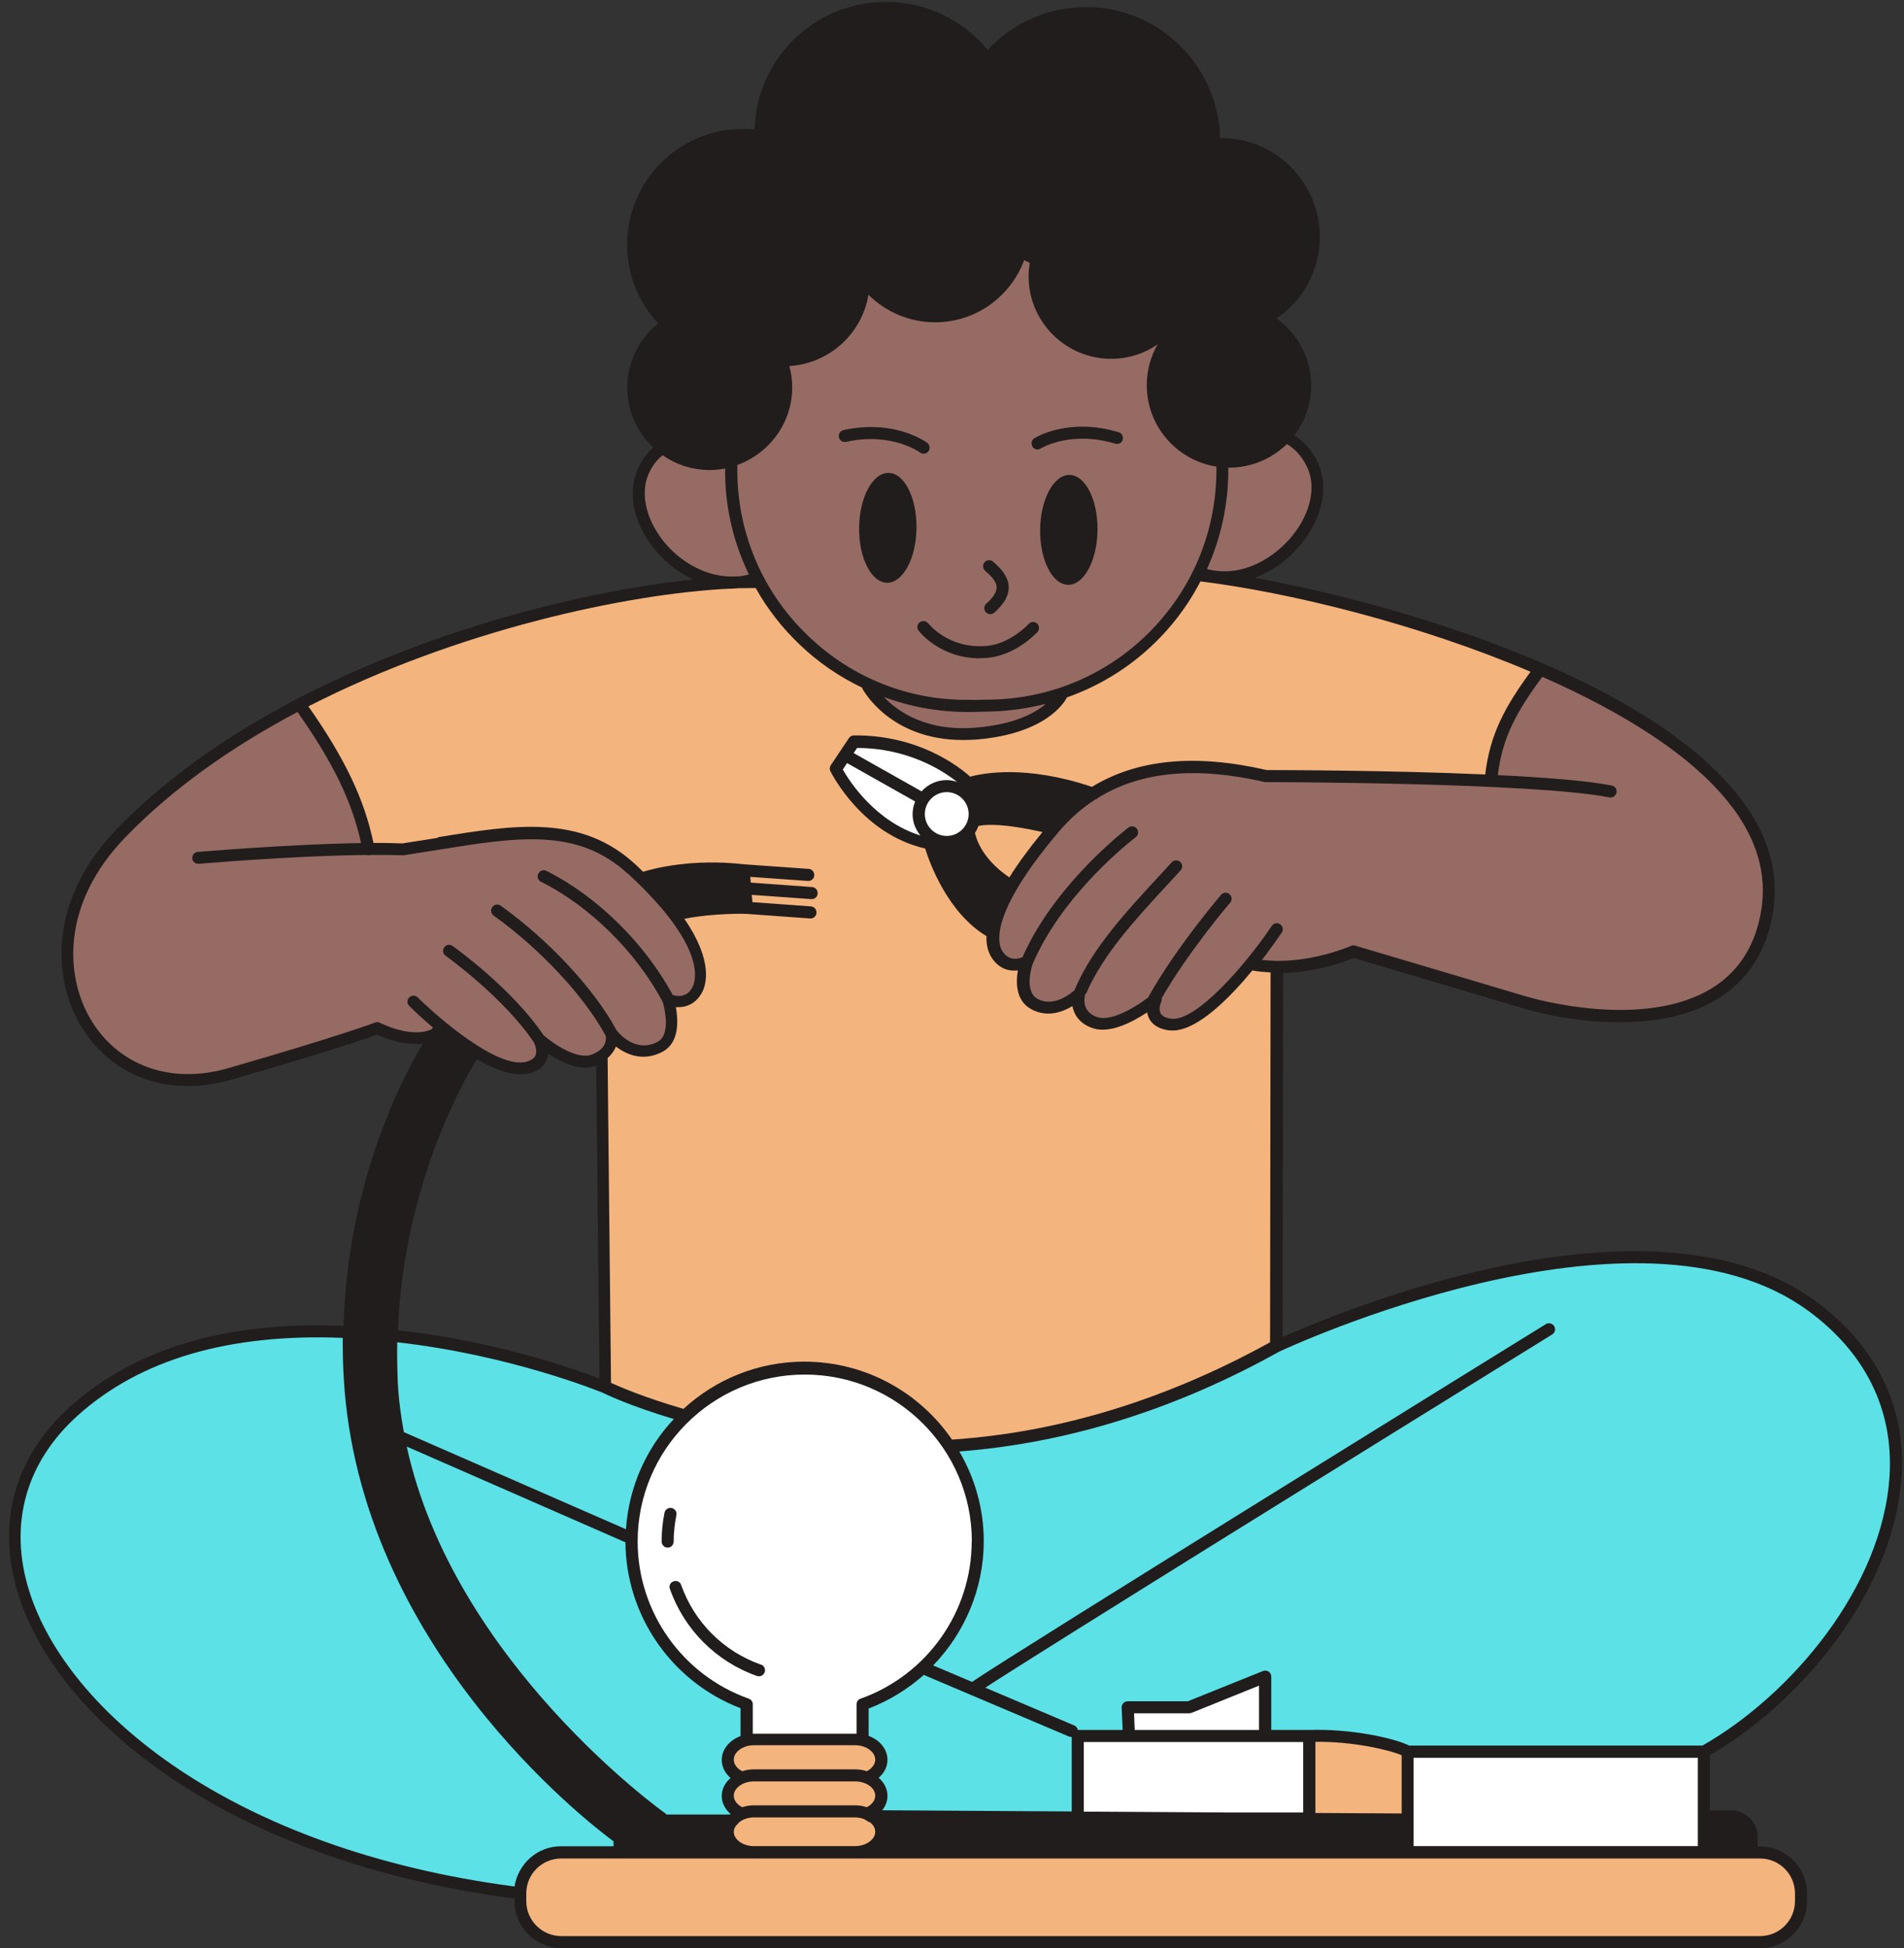 <?xml version="1.0" encoding="UTF-8"?>
<svg id="Layer_2" data-name="Layer 2" xmlns="http://www.w3.org/2000/svg" xmlns:xlink="http://www.w3.org/1999/xlink" viewBox="0 0 112.12 114.72">
  <rect x="0" y="0" width="112.12" height="114.72" fill="#333333" stroke="none"/>
  <defs>
    <style>
      .cls-1 {
        fill: none;
      }

      .cls-2 {
        clip-path: url(#clippath);
      }

      .cls-3 {
        fill: #f4b47e;
      }

      .cls-4 {
        fill: #fff;
      }

      .cls-5 {
        fill: #211d1d;
      }

      .cls-6 {
        fill: #966b63;
      }

      .cls-7 {
        fill: #5ce1e6;
      }
    </style>
    <clipPath id="clippath">
      <rect class="cls-1" width="112.12" height="114.72"/>
    </clipPath>
  </defs>
  <g id="Layer_1-2" data-name="Layer 1">
    <g>
      <g class="cls-2">
        <path class="cls-5" d="M111.98,86.93c.25-4.14-1.52-7.71-5.1-10.33-4.35-3.18-11.25-3.77-19.95-1.71-5.37,1.27-9.92,3.19-11.4,3.85l.03-21.43c1.99-.06,3.68-.7,4.15-.89,.95,.28,7.23,2.14,10.01,2.97,1.35,.41,3.44,.81,5.61,.81s4.21-.36,5.89-1.42c1.75-1.1,2.83-2.81,3.19-5.09,.36-2.25-.26-4.48-1.87-6.6-5.35-7.1-19.95-11.48-28.66-13.06,1.04-.38,2.01-1.08,2.78-2.04,1.27-1.6,1.61-3.47,.88-4.88-.34-.66-.79-1.14-1.32-1.47,.62-.82,.99-1.83,.99-2.93,0-1.63-.81-3.07-2.04-3.95,1.54-1.05,2.55-2.81,2.55-4.81,0-3.22-2.61-5.82-5.82-5.82-.02,0-.04,0-.06,0,0-.2-.01-.4-.03-.6C71.36,3.17,67.47,0,63.13,.46c-1.98,.2-3.71,1.13-4.97,2.48-1.42-1.73-3.58-2.83-5.99-2.83-4.21,0-7.62,3.35-7.74,7.52-1.35-.14-2.74,.12-4.01,.83-3.29,1.84-4.46,5.99-2.62,9.28,.27,.48,.6,.91,.96,1.3-1.11,.89-1.82,2.25-1.82,3.79,0,1.39,.59,2.64,1.53,3.53-.38,.33-.69,.75-.92,1.28-.65,1.49-.19,3.38,1.19,4.93,.53,.6,1.24,1.16,2.06,1.56-9.24,.96-24.87,5.39-33.87,14.64-4.18,4.3-3.78,8.95-2.17,11.64,1.38,2.3,3.68,3.55,6.31,3.55,.82,0,1.67-.12,2.53-.37,5.65-1.62,8.03-2.45,8.61-2.66,.4,.19,1.56,.66,2.69,.53-1.37,2.3-4.43,8.35-4.67,16.62-6.86-.28-12.27,1.32-16.09,4.75-3.29,2.95-4.38,6.89-3.06,11.08,2.3,7.33,12.22,15.68,29.22,17.9v.15c0,1.53,1.24,2.77,2.77,2.77H103.64c1.53,0,2.77-1.24,2.77-2.77v-.45c0-1.53-1.24-2.77-2.77-2.77h-.14v-.57c0-.86-.7-1.55-1.56-1.55h-1.25v-3.26c5.33-3.07,10.87-9.64,11.28-16.42ZM28.07,62.37c.89,.52,1.8,.9,2.58,.9,.18,0,.35-.02,.51-.06,.52-.13,.86-.4,1.03-.78,.05-.12,.08-.25,.09-.37,.75,.49,1.88,1.06,2.83,.7l.19,18.42c-1.49-.57-6.18-2.21-11.87-2.84,.34-8.62,3.95-14.83,4.65-15.96Z"/>
      </g>
      <path class="cls-6" d="M42.7,28c.04,2.06,.53,4.03,1.4,5.83-.19,.05-.37,.09-.55,.11-.12,0-.25,.01-.37,.01-1.6,.04-3.03-.85-3.92-1.85-1.17-1.33-1.6-2.97-1.07-4.18,.2-.47,.49-.84,.83-1.11,.79,.55,1.74,.87,2.77,.87,.31,0,.61-.03,.91-.09v.41Zm15.69,13.9l-1.13,.03c-.11,0-.21,0-.32,0-1.69,0-3.34-.31-4.89-.88,.82,.86,2.51,2.05,5.44,1.8,2.25-.19,3.47-.86,4.1-1.4-1.04,.26-2.11,.42-3.21,.45Zm43.59,5.61c-2.22-2.96-6.38-5.55-11.16-7.65-1.51,2.04-2.35,3.57-2.62,5.79,2.78,.13,5.28,.33,6.71,.61,.19,.04,.32,.22,.28,.42-.04,.19-.23,.32-.42,.28-4.43-.88-20.03-.9-20.19-.9-.03,0-.06,0-.08,0-4.05-.93-7.3-.64-9.83,.92-.04,.05-.09,.08-.15,.09-.82,.52-1.56,1.18-2.23,1.98-4.1,4.86-3.53,6.58-3.25,6.99,.39,.58,.95,.43,1.17,.33,1.7-3.85,5.19-6.81,6.23-7.63,.15-.12,.38-.1,.5,.06s.1,.38-.06,.5c-1.02,.8-4.46,3.71-6.07,7.47-.02,.06-.55,1.6,.3,2.06,1.05,.57,2.18-.53,2.19-.54t0,0s0-.06,.02-.09c1.04-2.4,2.97-4.48,5.01-6.69l.67-.73c.13-.14,.36-.15,.5-.02,.15,.13,.15,.36,.02,.5l-.67,.73c-2,2.16-3.88,4.2-4.88,6.49-.02,.04-.05,.06-.08,.09,0,.02,0,.04,0,.06-.04,.16-.19,.99,.76,1.28,.85,.25,2.29-.65,2.98-1.18,0-.02,0-.04,.02-.06,1.6-2.87,4.23-5.94,4.25-5.97,.13-.15,.35-.17,.5-.04s.17,.35,.04,.5c-.03,.03-2.46,2.88-4.03,5.62,.01,.08,0,.15-.03,.22-.05,.11-.16,.44-.04,.67,.08,.16,.28,.27,.59,.32,1.48,.24,4.45-3.21,5.96-5.46,.11-.17,.33-.21,.49-.1,.16,.11,.21,.33,.1,.49-.13,.19-.56,.82-1.17,1.61,2.64,.32,5.22-.81,5.25-.83,.08-.03,.17-.04,.24-.01,0,0,7.12,2.11,10.13,3.01,.28,.08,6.86,2.01,10.92-.53,1.57-.98,2.54-2.53,2.87-4.6,.33-2.06-.25-4.1-1.73-6.06Zm-30.88-13.99c2.11,.54,4.02-.74,5.02-1.99,1.1-1.38,1.41-2.96,.81-4.11-.3-.58-.69-1-1.15-1.27-.88,.86-2.08,1.39-3.4,1.39-.02,0-.03,0-.05,0,.02,2.09-.42,4.12-1.26,5.98,.01,0,.03,0,.04,0Zm-13.86,7.69c-3.63,.09-7.04-1.26-9.65-3.76-2.61-2.5-4.09-5.86-4.17-9.48v-.59c1.87-.67,3.23-2.46,3.23-4.57,0-.44-.06-.85-.17-1.25,2.36-.15,4.28-1.91,4.66-4.2,1.01,1,2.4,1.62,3.93,1.62,2.41,0,4.45-1.53,5.24-3.66,.11,.06,.22,.1,.33,.16-.04,.26-.07,.52-.07,.79,0,2.68,2.18,4.86,4.86,4.86,1.02,0,1.96-.31,2.74-.85-.41,.71-.64,1.53-.64,2.41,0,2.42,1.78,4.42,4.1,4.79,.05,3.57-1.28,6.96-3.75,9.55-2.5,2.61-5.87,4.09-9.48,4.17l-1.13,.02Zm7.39-9.99c.02-1.79-.72-3.24-1.65-3.25-.93-.01-1.71,1.43-1.73,3.22s.72,3.24,1.65,3.25,1.71-1.43,1.73-3.22Zm-3.84-4.92c.07,.11,.18,.17,.3,.17,.06,0,.13-.02,.19-.06,.02-.01,1.78-1.08,4.39-.28,.19,.06,.39-.05,.44-.23,.06-.19-.05-.39-.23-.44-2.93-.9-4.89,.3-4.97,.35-.17,.1-.21,.32-.11,.49Zm-2.77,7.33c.44,.36,.67,.68,.67,.96,0,.27-.19,.59-.61,.96-.15,.13-.16,.35-.03,.5,.07,.08,.17,.12,.26,.12,.08,0,.17-.03,.24-.09,.37-.33,.86-.85,.85-1.51-.01-.5-.32-.99-.93-1.5-.15-.12-.37-.1-.5,.05-.12,.15-.1,.37,.05,.5Zm-8.19-7.61c2.66-.59,4.33,.61,4.35,.63,.06,.05,.14,.07,.21,.07,.11,0,.21-.05,.28-.14,.12-.16,.08-.38-.07-.5-.08-.06-1.94-1.41-4.93-.75-.19,.04-.31,.23-.27,.42,.04,.19,.23,.31,.42,.27Zm4.14,5.08c.02-1.79-.72-3.25-1.65-3.25-.93-.01-1.71,1.43-1.73,3.22-.02,1.79,.72,3.24,1.65,3.25,.93,0,1.71-1.43,1.73-3.22Zm3.73,7.66c.15,0,.3,0,.46-.02,1.66-.15,2.88-1.46,2.93-1.52,.13-.15,.12-.37-.02-.5-.15-.13-.37-.12-.5,.03-.01,.01-1.08,1.17-2.47,1.29-2.22,.19-3.39-1.27-3.44-1.33-.12-.15-.35-.18-.5-.06-.16,.12-.19,.34-.06,.5,.05,.07,1.28,1.62,3.61,1.62Zm-20.74,12.69c-2.95-2.72-6.52-2.15-11.05-1.42-.7,.11-1.41,.23-2.15,.34-.02,0-.05,0-.07,0-.01,0-.6-.03-1.88-.02-.01,0-.03,.01-.04,.02-.02,0-.05,0-.07,0-.04,0-.08,0-.12-.02-1.86,.02-5.04,.13-9.88,.52-.19,.01-.37-.13-.38-.32-.01-.19,.13-.37,.33-.38,4.62-.37,7.71-.49,9.61-.52-.52-2.43-1.66-4.77-3.74-7.72-3.76,1.99-7.27,4.42-10.1,7.34-3.9,4.01-3.55,8.31-2.07,10.78,1.63,2.72,4.71,3.82,8.04,2.87,6.46-1.86,8.68-2.69,8.7-2.7,.09-.04,.2-.03,.29,.02,.02,0,1.78,.92,3,.39,.01,0,.02,0,.03,0,.03-.05,.06-.09,.08-.12-.72-.61-1.24-1.12-1.39-1.27-.14-.14-.14-.37,0-.5,.14-.14,.36-.14,.5,0,1.21,1.2,4.7,4.22,6.38,3.79,.29-.08,.48-.2,.55-.37,.12-.26-.02-.63-.09-.77-1.77-2.65-5.17-5.08-5.2-5.11-.16-.11-.2-.33-.08-.49,.11-.16,.33-.2,.49-.08,.15,.1,3.52,2.52,5.36,5.26,.52,.45,1.97,1.48,2.85,1.13,.88-.34,.84-.93,.81-1.09-1.25-2.33-3.83-5.1-6.6-7.09-.16-.12-.2-.34-.08-.5,.11-.16,.34-.2,.5-.08,2.85,2.04,5.52,4.92,6.82,7.34,.09,.12,1.11,1.38,2.42,.67,.81-.44,.37-2.09,.3-2.33-1.55-2.94-4.3-5.66-7.17-7.09-.18-.09-.25-.3-.16-.48,.09-.18,.3-.25,.48-.16,2.97,1.48,5.8,4.27,7.43,7.3,.23,.08,.81,.19,1.15-.42,.2-.36,.95-2.35-3.77-6.71Z"/>
      <path class="cls-7" d="M62.99,102.27s.08,.02,.12,.03v4.38l-11.16-.07c.2-.25,.31-.54,.31-.85,0-.41-.2-.79-.52-1.06,.32-.28,.52-.65,.52-1.06,0-.63-.46-1.17-1.11-1.41v-1.61c1.22-.47,2.31-1.15,3.25-1.98l8.6,3.65Zm-19.38-.06v-1.61c-4.05-1.55-6.75-5.44-6.78-9.77l-12.88-5.64c2.78,12.71,15.1,21.52,15.24,21.61,.02,.02,.03,.04,.05,.06h3.74s.02-.02,.04-.03c-.32-.28-.52-.65-.52-1.06s.2-.79,.52-1.06c-.32-.28-.52-.65-.52-1.06,0-.63,.46-1.17,1.11-1.41Zm-10.57,6.52h3.09v-.29c-1.55-1.14-15.01-11.53-15.89-27.33-.05-.79-.06-1.57-.06-2.32-6.67-.27-11.92,1.26-15.6,4.57-3.07,2.76-4.09,6.43-2.86,10.34,2.23,7.11,11.93,15.21,28.58,17.4,.2-1.33,1.34-2.37,2.73-2.37Zm73.4-31.56c-10.13-7.4-30.88,2.32-31.13,2.44-6.14,3.42-12.47,5.38-18.82,5.87,.91,1.55,1.44,3.36,1.44,5.28,0,2.79-1.12,5.4-2.98,7.32l2.29,.97c2.52-1.73,32.48-20.26,33.79-21.07,.16-.1,.38-.05,.49,.12,.1,.17,.05,.39-.12,.49-10.56,6.53-30.03,18.61-33.38,20.8l5.25,2.23c.11,.05,.18,.15,.2,.26h2.64l-.06-1.32c0-.1,.03-.19,.1-.26s.16-.11,.26-.11h3.54l4.42-1.78c.11-.04,.23-.03,.33,.03,.1,.07,.16,.18,.16,.3v3.14h2.23c2.43-.08,4.99,.47,5.89,.92h17.27c5.19-2.95,10.63-9.33,11.02-15.91,.23-3.88-1.43-7.24-4.81-9.71Zm-83.02,4.17c.05,1.02,.18,2.02,.36,3l13.08,5.72c.17-2.5,1.2-4.77,2.82-6.49-2.65-.79-4.09-1.5-4.19-1.55-.16-.06-5.41-2.22-12.1-2.97-.01,.75,0,1.52,.03,2.3Z"/>
      <path class="cls-4" d="M63.82,102.59h12.92v4.15h-4.71l-8.21-.05v-4.1Zm10.32-.71v-2.61l-3.99,1.61s-.09,.02-.13,.02h-3.24l.04,.98h7.32Zm-19.68-53.94c0,.71,.58,1.29,1.29,1.29s1.29-.58,1.29-1.29-.58-1.29-1.29-1.29-1.29,.58-1.29,1.29Zm-.18-1.35c.37-.4,.89-.65,1.47-.65,.21,0,.42,.04,.61,.11-.83-.66-2.89-2-5.89-2l-.2,.3,3.99,2.25s0,0,0,0Zm-.09,2.6c-.28-.35-.45-.77-.45-1.24,0-.27,.06-.52,.15-.75l-4.01-2.26-.25,.38c.38,.67,1.9,3.05,4.56,3.88Zm29.05,54.33v5.2h16.74v-5.2h-16.74Zm-26.02-12.74c0,4.14-2.63,7.87-6.55,9.26-.14,.05-.23,.18-.23,.33v1.73s-.05,0-.07,0h-5.97s-.05,0-.07,0v-1.73c0-.15-.09-.28-.23-.33-3.92-1.39-6.55-5.11-6.55-9.26,0-5.42,4.41-9.83,9.84-9.83s9.84,4.41,9.84,9.83Zm-17.9,.36c.2,0,.35-.16,.35-.36,0-.52,.06-1.04,.16-1.55,.04-.19-.08-.38-.28-.42-.19-.04-.38,.08-.42,.28-.11,.55-.17,1.12-.17,1.69,0,.2,.16,.36,.35,.36Zm5.48,6.89c-2.2-.78-3.91-2.49-4.69-4.69-.06-.19-.27-.28-.45-.21-.19,.06-.28,.27-.21,.45,.85,2.4,2.72,4.27,5.12,5.12,.04,.01,.08,.02,.12,.02,.15,0,.28-.09,.34-.24,.06-.19-.03-.39-.22-.45Z"/>
      <path class="cls-3" d="M25.8,49.34c-.68,.11-1.38,.22-2.1,.33-.15,0-.69-.03-1.71-.03-.53-2.56-1.69-4.99-3.83-8.04,8.8-4.51,18.82-6.64,24.77-6.93,.05,0,.09,0,.14,0,.13,0,.27-.02,.41-.03,.36,0,.7-.01,1.02-.01,.68,1.22,1.55,2.34,2.59,3.33,1.1,1.06,2.35,1.9,3.68,2.54,0,.01,0,.03,.01,.05,.07,.13,1.66,3.03,5.92,3.03,.27,0,.55-.01,.84-.03,4.07-.35,5.15-2.2,5.29-2.48,2.07-.73,3.96-1.93,5.52-3.56,.95-.99,1.73-2.09,2.34-3.27,5.35,.66,12.91,2.54,19.44,5.32-1.53,2.09-2.39,3.7-2.67,6.05-5.68-.25-12.17-.26-12.87-.26-4.22-.97-7.62-.64-10.29,.99-3.89-1.31-6.44-.8-7.17-.6-.62-.56-3.02-2.47-6.85-2.43-.12,0-.22,.06-.29,.16l-1.07,1.6c-.07,.11-.08,.24-.02,.35,.08,.15,1.86,3.7,5.58,4.55,.25,.81,1.31,3.78,3.61,5.16-.02,.57,.12,.99,.32,1.29,.44,.66,1.04,.79,1.53,.73-.12,.7-.14,1.79,.8,2.29,.93,.5,1.84,.16,2.41-.19,.1,.52,.44,1.07,1.26,1.32,1.01,.3,2.33-.41,3.14-.95,.02,.12,.06,.24,.11,.35,.19,.37,.56,.61,1.1,.7,.09,.01,.18,.02,.28,.02,1.48,0,3.36-1.91,4.71-3.54,.01,0,.02,0,.03,.01,.35,.06,.7,.09,1.04,.11l-.03,21.78c-6.12,3.38-12.42,5.31-18.73,5.73-1.9-2.77-5.09-4.59-8.7-4.59-2.74,0-5.24,1.06-7.11,2.78-2.32-.67-3.78-1.31-4.27-1.53l-.2-19.13c.24-.21,.4-.45,.49-.68,.65,.51,1.66,.9,2.76,.3,.98-.53,.91-1.84,.77-2.62,.51,.04,1.13-.13,1.53-.84,.25-.45,.7-1.84-1.03-4.36,1.71-.34,3.64-.3,3.67-.29l3.73,.27h.03c.19,0,.34-.14,.35-.33,.01-.2-.13-.37-.33-.38l-3.44-.25-.04-.43,3.5,.25h.03c.19,0,.34-.14,.35-.33,.01-.19-.13-.37-.33-.38l-3.61-.26-.03-.34,3.39,.24h.03c.19,0,.34-.14,.35-.33,.01-.19-.13-.37-.33-.38l-3.81-.27c-3.05-.35-5.33,.25-5.94,.44-.15-.15-.3-.29-.46-.44-3.21-2.96-7.11-2.33-11.64-1.59Zm56.74,57.46v-3.43c-.78-.33-2.9-.82-5.08-.79v4.19l5.08,.03Zm-24.92-58.16c-.06,.15-.12,.29-.21,.41,.33,1.39,1.56,2.31,2.03,2.62,.48-.78,1.13-1.67,1.95-2.67-2.23-.5-3.29-.46-3.77-.36Zm46.02,60.81H33.05c-1.14,0-2.06,.92-2.06,2.06v.45c0,1.14,.93,2.06,2.06,2.06H103.64c1.14,0,2.06-.92,2.06-2.06v-.45c0-1.14-.92-2.06-2.06-2.06Zm-59.25-4.54c-.64,0-1.18,.39-1.18,.84,0,.28,.2,.53,.5,.68,.21-.07,.44-.11,.68-.11h5.97c.24,0,.47,.04,.68,.11,.3-.15,.5-.4,.5-.68,0-.46-.54-.84-1.18-.84h-5.97Zm5.97-2.13h-5.97c-.64,0-1.18,.39-1.18,.85,0,.28,.2,.53,.5,.68,.21-.07,.44-.11,.68-.11h5.97c.24,0,.47,.04,.68,.11,.3-.15,.5-.41,.5-.68,0-.46-.54-.85-1.18-.85Zm.85,4.53h-.03l-.3-.18c-.16-.06-.34-.1-.52-.1h-5.97c-.36,0-.69,.13-.9,.32-.03,.06-.08,.11-.14,.15-.08,.11-.14,.24-.14,.38,0,.46,.54,.84,1.18,.84h5.97c.64,0,1.18-.39,1.18-.84,0-.22-.12-.42-.32-.57Z"/>
    </g>
  </g>
</svg>
